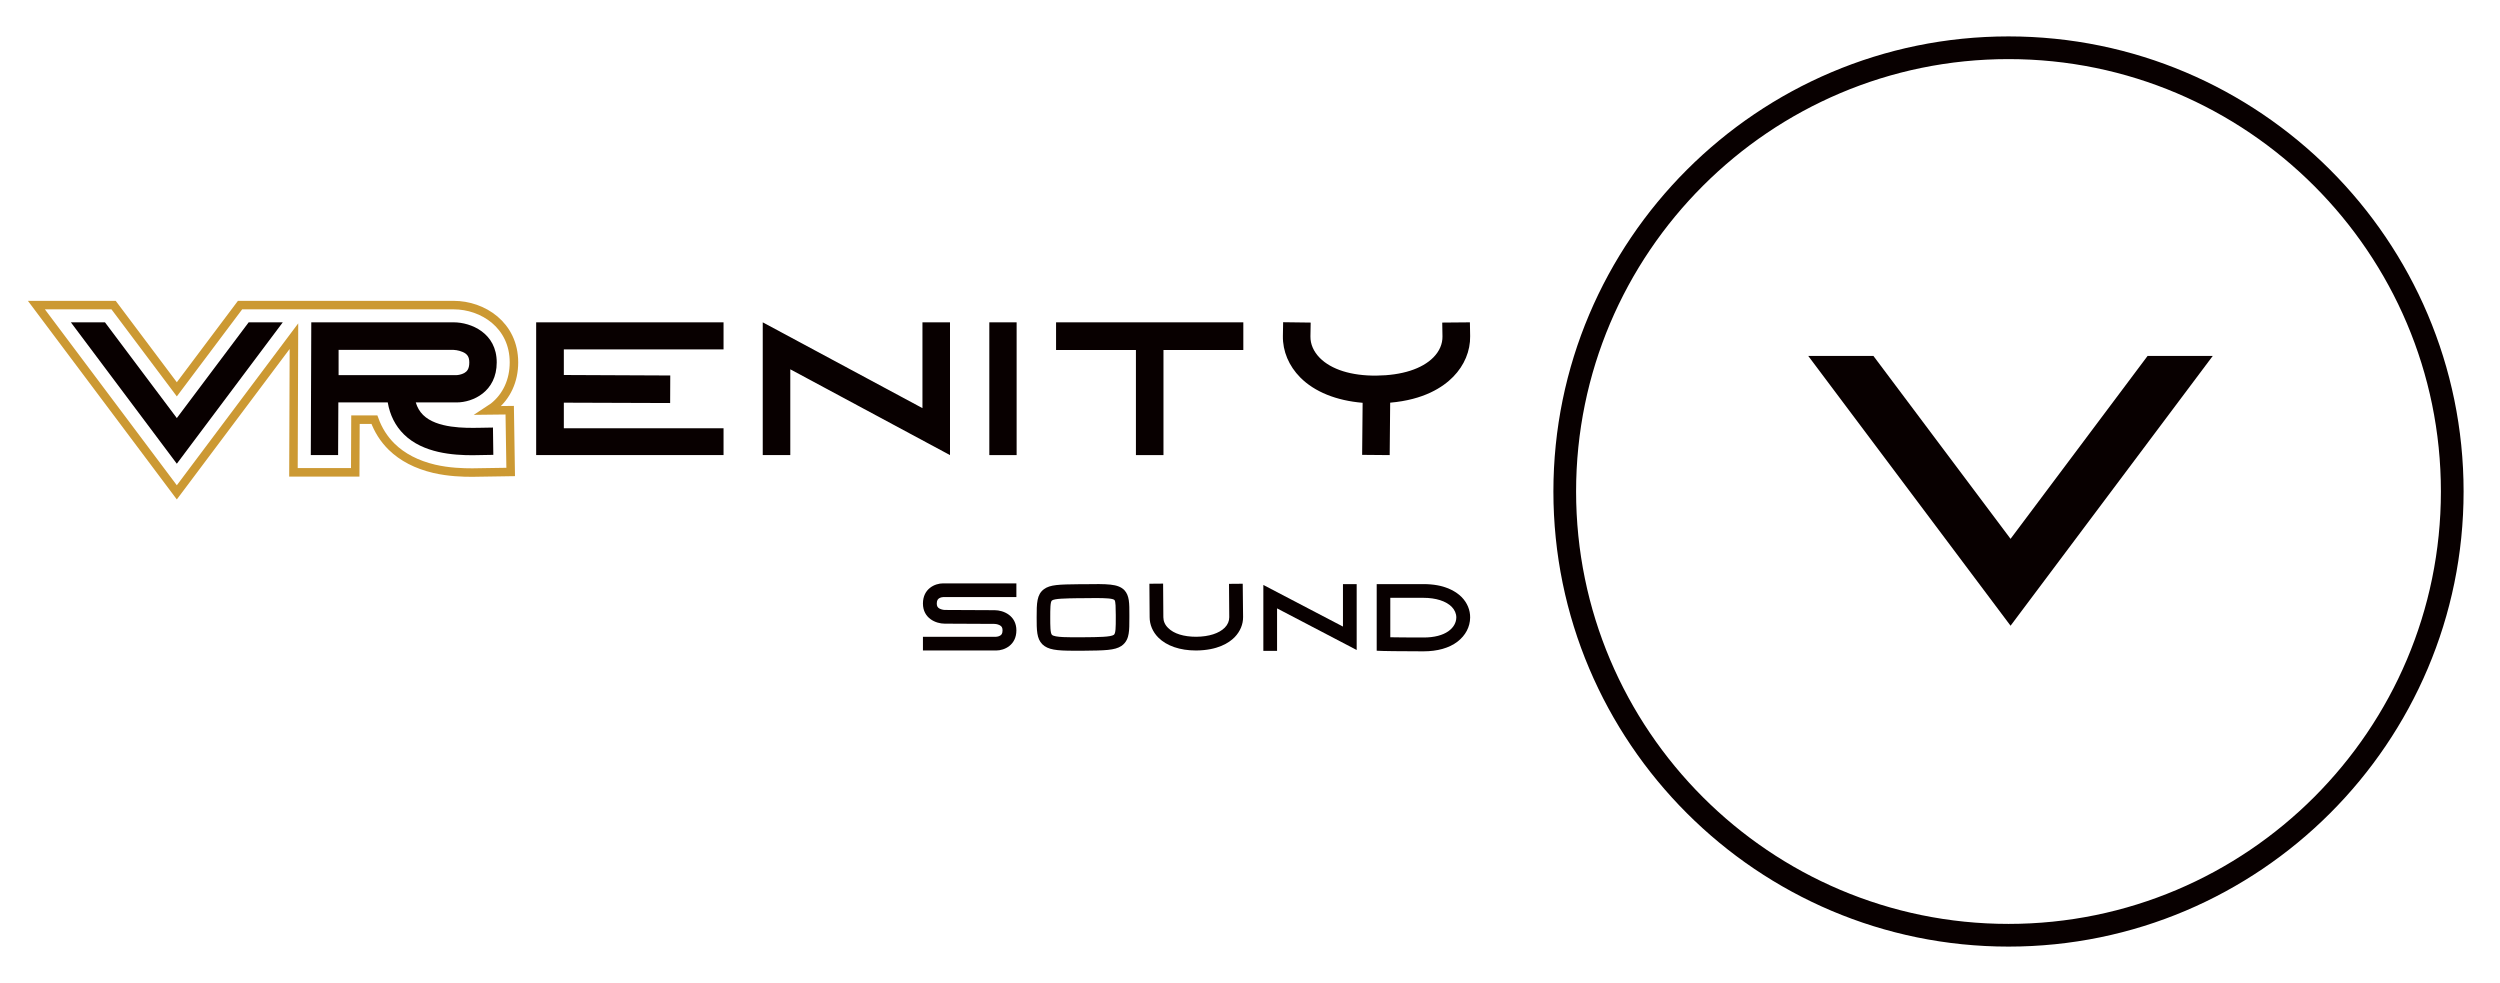 <?xml version="1.0" encoding="utf-8"?>
<!-- Generator: Adobe Illustrator 28.0.0, SVG Export Plug-In . SVG Version: 6.00 Build 0)  -->
<svg version="1.1" xmlns="http://www.w3.org/2000/svg" xmlns:xlink="http://www.w3.org/1999/xlink" x="0px" y="0px"
	 viewBox="0 0 2060 810" style="enable-background:new 0 0 2060 810;" xml:space="preserve">
<style type="text/css">
	.st0{fill:#FFFFFF;}
	.st1{fill:#080000;}
	.st2{fill:none;stroke:#CC9933;stroke-width:7;stroke-miterlimit:10;}
</style>
<g id="BKG">
	<rect class="st0" width="2060" height="810"/>
</g>
<g id="Art">
	<g>
		<path class="st1" d="M771.9,497.3c0,2.2,0.7,3.4,2.5,4.3c1.9,0.9,3.9,1,4,1l41.2,0.2c7.2,0,17.9,4.4,17.9,16.6
			s-9.9,16.6-16.6,16.6h-60.4v-11.3h60.3c0.5,0,2-0.2,3.2-0.9c1.1-0.6,2.1-1.6,2.1-4.4c0-2.2-0.7-3.4-2.5-4.3c-1.8-0.9-3.9-1-4-1
			l-41.2-0.2v0c-7.2,0-17.9-4.4-17.9-16.6c0-12.2,9.9-16.6,16.6-16.6h60.4V492h-60.3c-0.5,0-2,0.2-3.2,0.9
			C773,493.5,771.9,494.5,771.9,497.3z"/>
		<path class="st1" d="M930.6,506.7c0,0.7,0,1.5,0,2.2c0,5.7,0,9.8-0.6,13.3c-0.5,3-1.7,7.2-6,10.1c-5.5,3.6-13.6,3.7-31.5,3.9
			c-2.8,0-5.4,0-7.7,0c-14.2,0-21.3-0.8-25.9-5.3c-4.7-4.7-4.7-11.7-4.7-22.2c0-11.7,0.1-18.8,6-23.2c5.1-3.8,12.6-3.9,28.9-4.1
			l3.3,0c20.3-0.3,28.7-0.4,34,4.8C930.7,490.8,930.6,497.1,930.6,506.7z M918.3,494.4c-1.3-1.3-7.3-1.6-15.3-1.6
			c-3.3,0-6.9,0.1-10.6,0.1l-3.3,0c-11.7,0.2-20.1,0.3-22.3,1.9c-1.4,1-1.4,7.1-1.4,14.2c0,6.5,0,12.7,1.4,14.1
			c2.2,2.2,14.1,2.1,25.6,2c13.2-0.1,22.7-0.2,25.4-2c1.6-1.1,1.6-6.5,1.6-14.1c0-0.8,0-1.5,0-2.3
			C919.3,501.1,919.4,495.4,918.3,494.4z"/>
		<path class="st1" d="M1024.3,508.3c0.1,6.1-2.4,12-6.9,16.7c-4.8,4.9-14.2,10.8-31.5,11c-0.2,0-0.3,0-0.5,0
			c-13.1,0-24.1-3.8-30.9-10.6c-4.7-4.7-7.2-10.7-7.2-16.9l-0.2-27.5l11.3-0.1l0.2,27.6l0,0.1c0,3.2,1.3,6.3,3.9,8.8
			c4.7,4.8,13,7.3,23.2,7.3c10.5-0.1,18.8-2.8,23.5-7.5c2.5-2.5,3.7-5.5,3.7-8.6v0l-0.2-27.5l11.3-0.1L1024.3,508.3z"/>
		<path class="st1" d="M1117.9,481.3v54.3l-65.6-34.3v35h-11.3V482l65.6,34.3v-35H1117.9z"/>
		<path class="st1" d="M1211.4,508.9c-0.1,7.7-3.8,14.7-10.4,19.8c-6.9,5.3-16.6,8-28.1,8c-21.9,0-32.9-0.3-33-0.3l-5.5-0.2v-54.9
			h38.5c17.3,0,26.6,5.8,31.5,10.7C1209,496.7,1211.5,502.7,1211.4,508.9z M1200,508.8c0-3.2-1.3-6.2-3.8-8.8
			c-4.7-4.7-13-7.4-23.4-7.4h-27.2v32.5c5.3,0.1,14.3,0.2,27.2,0.2C1191.5,525.4,1199.9,517.1,1200,508.8z"/>
	</g>
	<g>
		<path class="st1" d="M1655,30c-206.8,0-375,168.2-375,375s168.2,375,375,375s375-168.2,375-375S1861.8,30,1655,30L1655,30z
			 M1655,761.3c-196.5,0-356.3-159.8-356.3-356.3S1458.5,48.7,1655,48.7s356.3,159.8,356.3,356.3S1851.5,761.3,1655,761.3
			L1655,761.3z"/>
		<polygon class="st1" points="1769.6,293.3 1823.3,293.3 1656.7,515.6 1490,293.3 1543.7,293.3 1656.7,444 1769.6,293.3 		"/>
	</g>
	<g>
		<polygon class="st1" points="204.9,265.6 233,265.6 145.7,382.1 58.4,265.6 86.5,265.6 145.7,344.5 204.9,265.6 		"/>
		<path class="st1" d="M394.9,352.5l11.3-0.2l0.3,22.5l-11.3,0.2c-1.8,0-3.7,0.1-5.9,0.1c-15.6,0-40.7-1.6-56.5-17.2
			c-7-6.9-11.5-15.8-13.3-26.3h-40.7l-0.2,43.4h-22.5l0.4-109.4h117.3c14.3,0,35.5,8.8,35.5,33c0,24.2-19.7,33-33,33h-33.7
			c1.2,4.1,3.2,7.5,6,10.3C359.9,353.1,383.5,352.7,394.9,352.5L394.9,352.5L394.9,352.5z M279,309.1l97.2,0c1,0,3.9-0.4,6.3-1.7
			c2.1-1.2,4.2-3.1,4.2-8.7c0-4.5-1.5-7-5.5-8.7c-3.6-1.6-7.5-1.7-7.5-1.7H279L279,309.1L279,309.1z"/>
		<polygon class="st1" points="596.2,287.9 464.6,287.9 464.6,309 552.3,309.4 552.2,332.1 464.6,331.8 464.6,352.9 596.2,352.9 
			596.2,375 441.8,375 441.8,265.6 596.2,265.6 596.2,287.9 596.2,287.9 		"/>
		<polygon class="st1" points="760.1,265.6 782.8,265.6 782.8,375 651.2,304.3 651.2,375 628.5,375 628.5,265.6 760.1,336.3 
			760.1,265.6 760.1,265.6 		"/>
		<rect x="815.2" y="265.6" class="st1" width="22.5" height="109.4"/>
		<polygon class="st1" points="870.2,265.6 1024.5,265.6 1024.5,288.4 958.7,288.4 958.7,375 936,375 936,288.4 870.2,288.4 
			870.2,265.6 870.2,265.6 		"/>
		<path class="st1" d="M1211.2,265.6l0.2,11.4c0.2,12.2-4.8,24.1-13.9,33.4c-8.6,8.8-24.3,19-52,21.4l-0.4,43.2l-22.7-0.2l0.4-42.9
			c-21.6-1.8-39.6-9-51.4-20.9c-9.4-9.5-14.5-21.6-14.3-34.1l0.2-11.4l22.7,0.3l-0.2,11.4c-0.1,6.4,2.6,12.5,7.7,17.7
			c9.5,9.6,26.1,14.8,46.6,14.6c21-0.2,37.7-5.5,47.1-15.1c4.9-5,7.5-11,7.4-17.2l-0.2-11.4L1211.2,265.6L1211.2,265.6z"/>
	</g>
</g>
<g id="VR_Outline">
	<path class="st2" d="M402.5,338.2c1.4-0.9,2.8-1.9,4.1-2.9c10.9-8.6,16.9-21.7,16.9-36.7c0-30.7-25.6-47.2-49.7-47.2H261.4h-19.1
		h-44.5l-52.1,69.4l-52.1-69.4H30l115.7,154.3L242.2,277l-0.4,112.2h50.9l0.2-43.4h15.6c3.1,8.5,7.8,16,14.2,22.3
		c8.9,8.7,20.7,14.8,35.1,18.2c12.1,2.8,23.7,3.1,31.4,3.1c2.2,0,4.2,0,6.1-0.1l25.5-0.4l-0.8-50.9L402.5,338.2z"/>
</g>
</svg>
